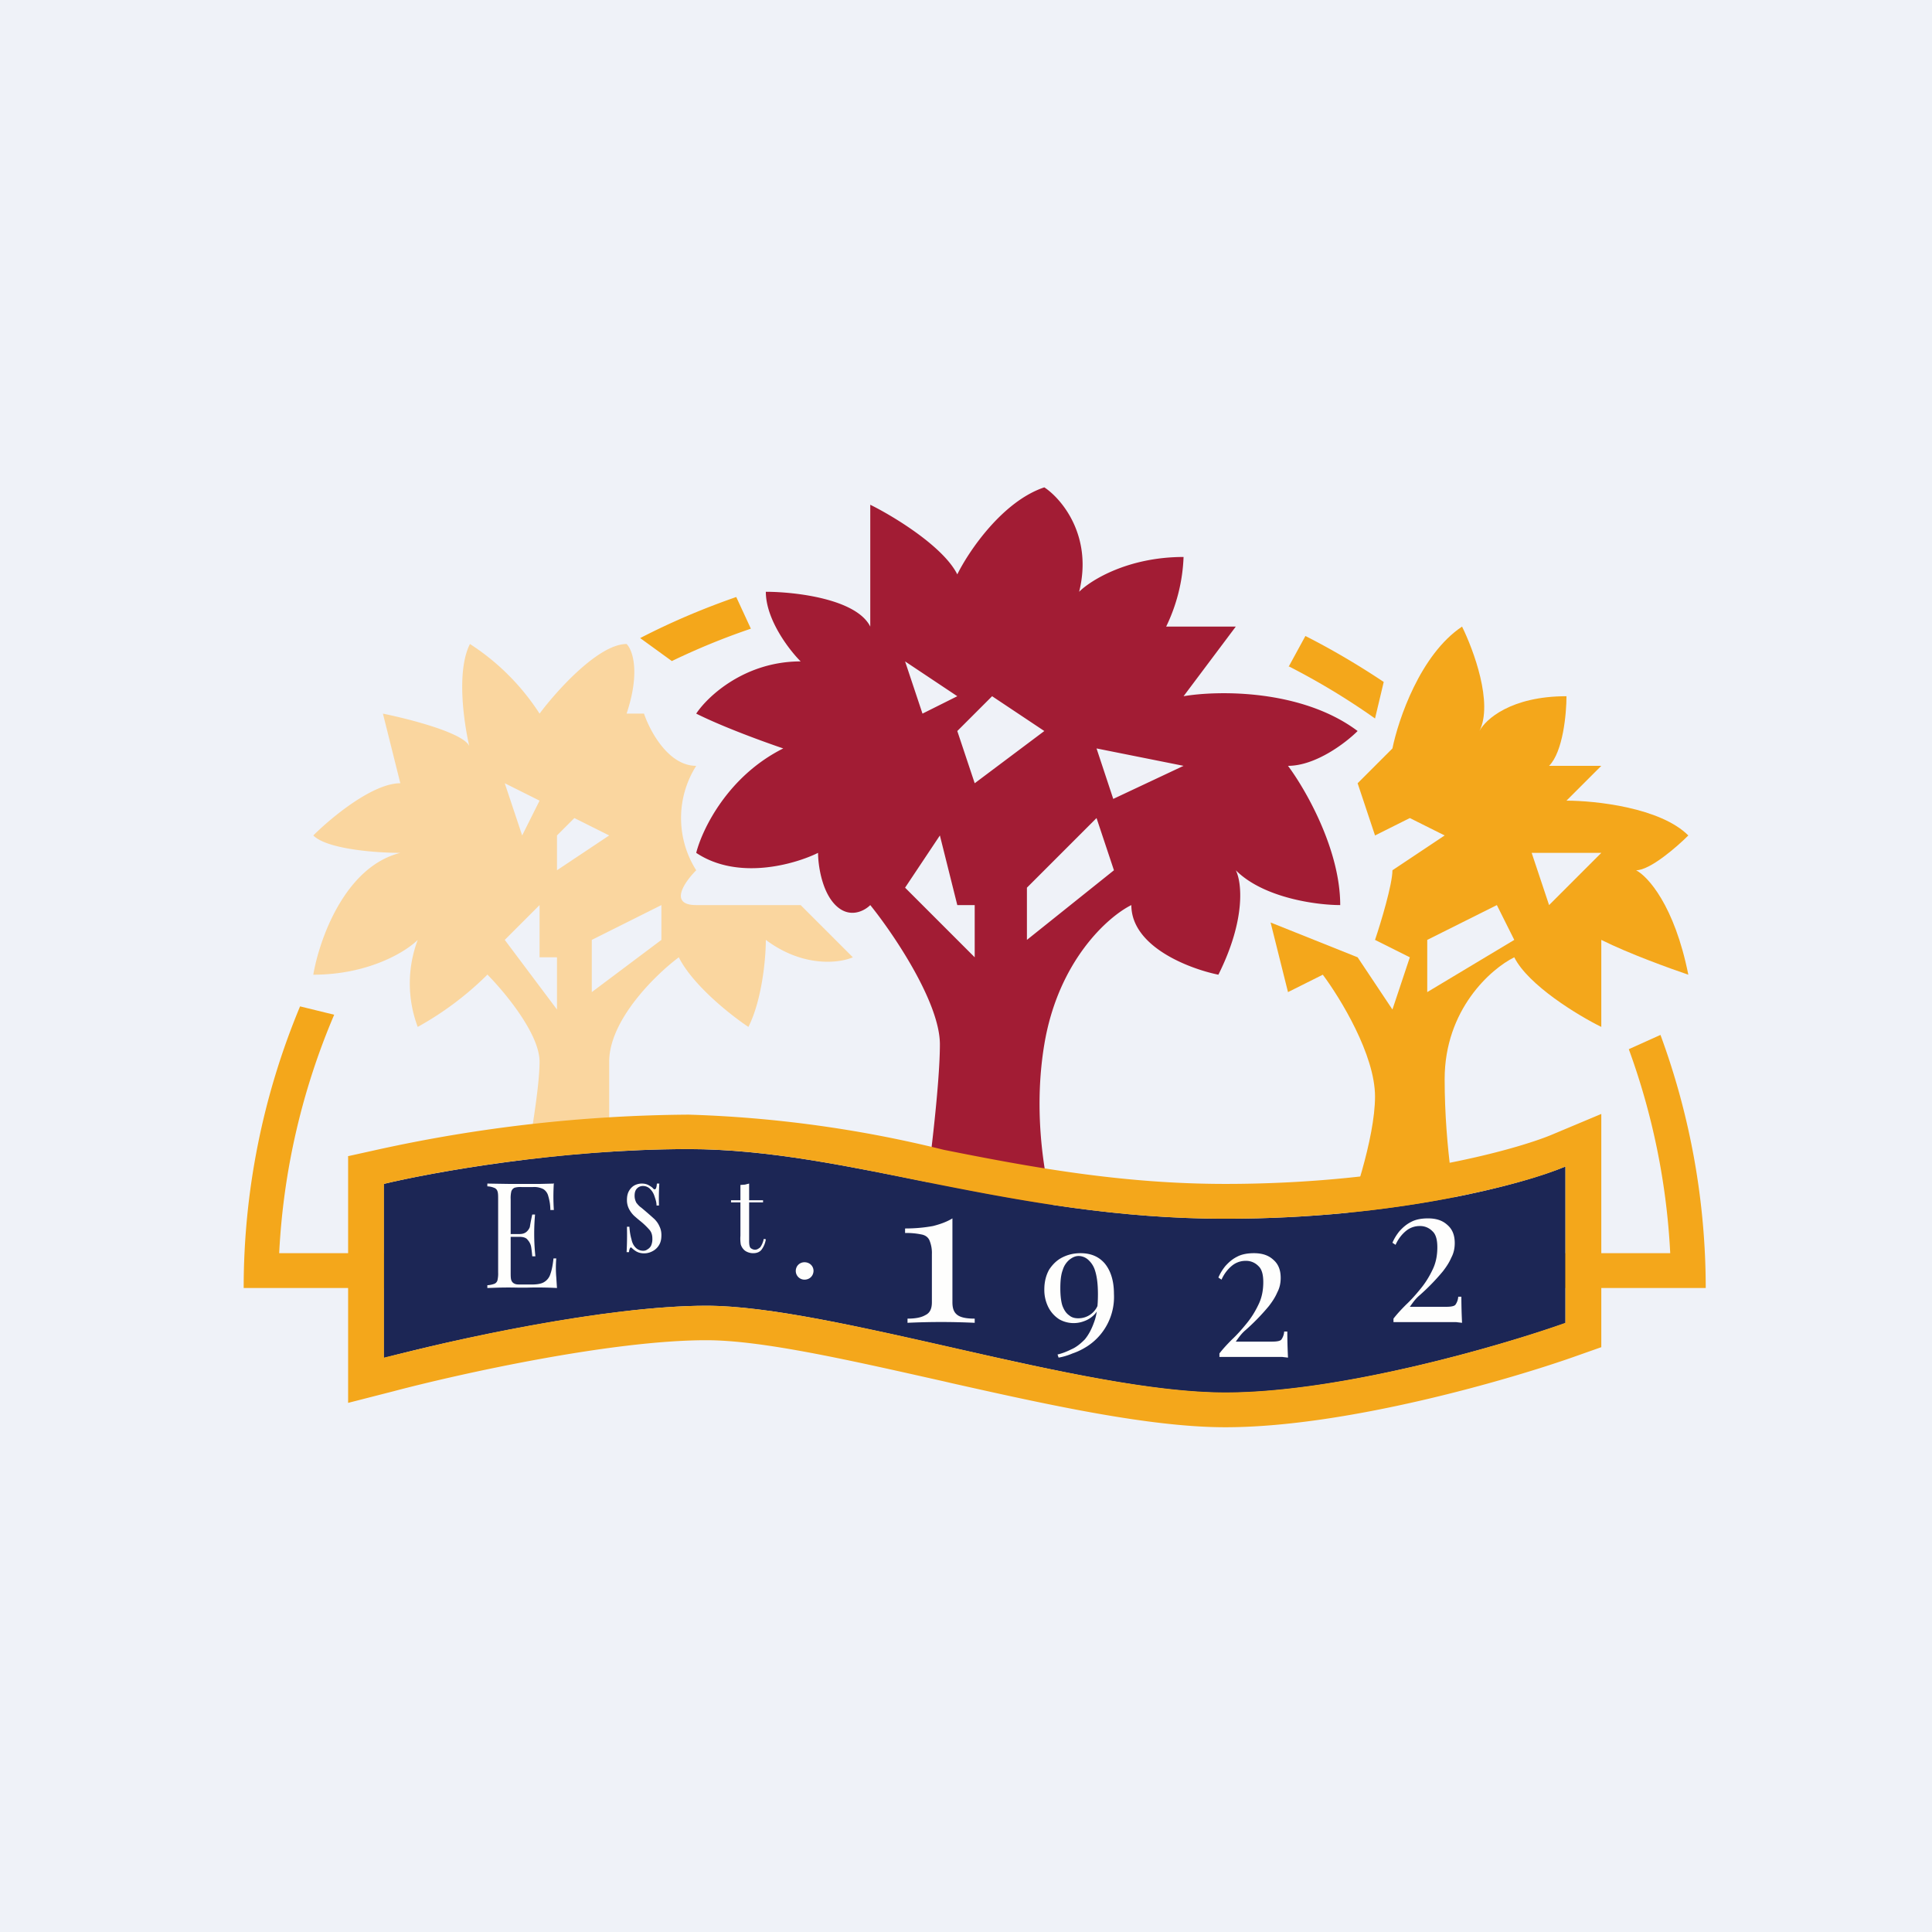 <?xml version="1.0" encoding="UTF-8"?>
<!-- generated by Finnhub -->
<svg viewBox="0 0 55.5 55.5" xmlns="http://www.w3.org/2000/svg">
<path d="M 0,0 H 55.5 V 55.5 H 0 Z" fill="rgb(239, 242, 248)"/>
<path d="M 13.99,27.985 C 14.5,28.5 15.5,29.7 15.5,30.5 S 15.17,33.17 15,34 H 17.5 V 30.5 C 17.5,29.3 18.83,28 19.5,27.5 C 19.9,28.3 21,29.17 21.5,29.5 C 21.9,28.7 22,27.5 22,27 C 23.07,27.8 24.11,27.67 24.5,27.5 L 23,26 H 20 C 19.2,26 19.67,25.33 20,25 A 2.8,2.8 0 0,1 20,22 C 19.2,22 18.67,21 18.5,20.5 H 18 C 18.4,19.3 18.17,18.67 18,18.5 C 17.2,18.5 16,19.83 15.5,20.5 A 6.7,6.7 0 0,0 13.5,18.5 C 13.11,19.27 13.32,20.73 13.48,21.43 C 13.3,21.05 11.78,20.66 11,20.5 L 11.5,22.5 C 10.7,22.5 9.5,23.5 9,24 C 9.4,24.4 10.83,24.5 11.5,24.5 C 9.9,24.9 9.17,27 9,28 C 10.6,28 11.67,27.33 12,27 A 3.55,3.55 0 0,0 12,29.5 A 9.1,9.1 0 0,0 14,28 Z M 14.5,22.5 L 15,24 L 15.5,23 L 14.5,22.5 Z M 16.5,23.5 L 16,24 V 25 L 17.5,24 L 16.5,23.5 Z M 15.5,27.5 V 26 L 14.5,27 L 16,29 V 27.5 H 15.5 Z M 17,27 V 28.5 L 19,27 V 26 L 17,27 Z" fill="rgb(250, 214, 159)" fill-rule="evenodd"/>
<path d="M 26.49,34.985 C 26.67,33.83 27,31.2 27,30 C 27,28.8 25.67,26.83 25,26 C 24.83,26.17 24.4,26.4 24,26 S 23.5,24.83 23.5,24.5 C 22.83,24.83 21.2,25.3 20,24.5 C 20.17,23.83 20.9,22.3 22.5,21.5 C 22,21.33 20.8,20.9 20,20.5 C 20.33,20 21.4,19 23,19 C 22.67,18.67 22,17.8 22,17 C 22.83,17 24.6,17.2 25,18 V 14.5 C 25.67,14.83 27.1,15.7 27.5,16.5 C 27.83,15.83 28.8,14.4 30,14 C 30.5,14.33 31.4,15.4 31,17 C 31.33,16.67 32.4,16 34,16 A 5,5 0 0,1 33.5,18 H 35.5 L 34,20 C 35,19.83 37.4,19.8 39,21 C 38.67,21.33 37.8,22 37,22 C 37.5,22.67 38.5,24.4 38.5,26 C 37.83,26 36.3,25.8 35.5,25 C 35.67,25.33 35.8,26.4 35,28 C 34.17,27.83 32.5,27.2 32.5,26 C 31.83,26.33 30.4,27.6 30,30 C 29.6,32.4 30.17,34.67 30.5,35.5 L 26.5,35 Z M 27.5,20 L 26,19 L 26.5,20.5 L 27.5,20 Z M 28.5,20 L 27.5,21 L 28,22.5 L 30,21 L 28.5,20 Z M 26,25.5 L 27,24 L 27.5,26 H 28 V 27.5 L 26,25.5 Z M 29.5,25.5 V 27 L 32,25 L 31.5,23.5 L 29.5,25.5 Z M 31.5,21.5 L 34,22 L 31.98,22.95 L 31.5,21.5 Z" fill="rgb(162, 28, 52)" fill-rule="evenodd"/>
<path d="M 38.49,35.485 C 38.83,34.67 39.5,32.7 39.5,31.5 C 39.5,30.3 38.5,28.67 38,28 L 37,28.5 L 36.5,26.5 L 39,27.5 L 40,29 L 40.5,27.5 L 39.5,27 C 39.67,26.5 40,25.4 40,25 L 41.5,24 L 40.5,23.5 L 39.5,24 L 39,22.5 L 40,21.5 C 40.17,20.67 40.8,18.8 42,18 C 42.33,18.67 42.9,20.2 42.5,21 C 42.67,20.67 43.4,20 45,20 C 45,20.5 44.9,21.6 44.5,22 H 46 L 45,23 C 45.83,23 47.7,23.2 48.5,24 C 48.17,24.33 47.4,25 47,25 C 47.33,25.17 48.1,26 48.5,28 C 48,27.83 46.8,27.4 46,27 V 29.5 C 45.33,29.17 43.9,28.3 43.5,27.5 C 42.83,27.83 41.5,29 41.5,31 S 41.83,34.83 42,35.5 H 38.5 Z M 44,24.5 L 44.5,26 L 46,24.5 H 44 Z M 41,28.5 V 27 L 43,26 L 43.5,27 L 41,28.5 Z" fill="rgb(244, 167, 27)" fill-rule="evenodd"/>
<path d="M 37.01,19.135 C 37.88,19.58 38.71,20.08 39.5,20.64 L 39.75,19.59 C 39.03,19.11 38.27,18.66 37.5,18.27 L 37.02,19.15 Z M 21.15,17.15 C 20.2,17.48 19.28,17.87 18.39,18.33 L 19.3,18.99 A 20,20 0 0,1 21.57,18.06 L 21.15,17.15 Z M 47.7,29.73 L 46.79,30.14 A 20,20 0 0,1 47.98,36 H 8.02 A 20,20 0 0,1 9.6,29.15 L 8.62,28.91 A 21,21 0 0,0 7,37 H 49 A 21.05,21.05 0 0,0 47.7,29.73 Z" fill="rgb(244, 167, 27)"/>
<path d="M 11.02,38.985 V 34.01 C 12.4,33.68 16.07,33.01 19.77,33.01 C 24.4,33.01 29.03,35.01 35.2,35.01 C 40.14,35.01 43.77,34.01 44.97,33.51 V 38.01 C 43.09,38.67 38.49,40.01 35.2,40.01 C 31.09,40.01 23.89,37.51 20.29,37.51 C 17.41,37.51 12.91,38.51 11.03,39.01 Z" fill="rgb(28, 38, 85)"/>
<path d="M 9.99,33.215 L 10.78,33.04 A 42.9,42.9 0 0,1 19.78,32.02 A 34.8,34.8 0 0,1 27.11,33.03 C 29.61,33.53 32.23,34.01 35.2,34.01 C 40.02,34.01 43.51,33.04 44.57,32.6 L 46,32 V 38.7 L 45.32,38.94 C 43.42,39.62 38.68,41 35.2,41 C 33,41 30.04,40.34 27.32,39.73 L 27.15,39.69 C 24.39,39.07 21.9,38.5 20.29,38.5 C 17.55,38.5 13.18,39.47 11.29,39.97 L 10,40.3 V 33.22 Z M 11.03,39 L 12.06,38.75 C 14.25,38.22 17.84,37.51 20.29,37.51 C 22.03,37.51 24.61,38.09 27.27,38.69 C 30.12,39.34 33.07,40 35.2,40 C 38.5,40 43.09,38.67 44.97,38 V 33.51 C 44.73,33.61 44.38,33.74 43.94,33.87 C 42.24,34.37 39.13,35.01 35.2,35.01 C 31.9,35.01 29.03,34.44 26.37,33.91 C 24.07,33.44 21.92,33.01 19.77,33.01 C 16.07,33.01 12.4,33.68 11.03,34.01 V 39.01 Z" fill="rgb(244, 167, 27)"/>
<path d="M 15.91,33.985 A 6.02,6.02 0 0,0 15.91,34.76 H 15.81 C 15.81,34.6 15.78,34.46 15.75,34.36 A 0.33,0.33 0 0,0 15.61,34.16 A 0.58,0.58 0 0,0 15.31,34.1 H 14.98 A 0.6,0.6 0 0,0 14.78,34.12 C 14.74,34.14 14.71,34.17 14.69,34.22 A 0.82,0.82 0 0,0 14.67,34.45 V 36.55 C 14.67,36.65 14.67,36.73 14.69,36.78 C 14.71,36.83 14.74,36.86 14.79,36.88 C 14.83,36.9 14.89,36.9 14.99,36.9 H 15.26 C 15.43,36.9 15.55,36.88 15.63,36.83 A 0.4,0.4 0 0,0 15.81,36.6 C 15.85,36.49 15.88,36.34 15.9,36.15 H 15.98 A 3.18,3.18 0 0,0 15.98,36.69 L 16,37 A 10.46,10.46 0 0,0 15.12,36.99 H 14.9 A 10.52,10.52 0 0,0 14.3,36.99 L 14,37 V 36.92 A 0.7,0.7 0 0,0 14.2,36.88 A 0.15,0.15 0 0,0 14.29,36.78 A 0.85,0.85 0 0,0 14.31,36.55 V 34.45 C 14.31,34.35 14.31,34.27 14.29,34.22 A 0.15,0.15 0 0,0 14.19,34.12 A 0.54,0.54 0 0,0 14,34.08 V 34 A 157.58,157.58 0 0,0 14.61,34.01 H 15.52 L 15.92,34 Z M 15.26,35.45 V 35.53 H 14.56 V 35.45 H 15.26 Z M 15.37,34.89 A 6.23,6.23 0 0,0 15.38,36.09 H 15.29 A 4.01,4.01 0 0,0 15.26,35.83 A 0.4,0.4 0 0,0 15.16,35.62 C 15.12,35.56 15.04,35.53 14.92,35.53 V 35.45 C 15.01,35.45 15.07,35.43 15.12,35.39 A 0.34,0.34 0 0,0 15.22,35.25 A 5.5,5.5 0 0,1 15.29,34.89 H 15.37 Z M 18.44,34 C 18.52,34 18.59,34.02 18.64,34.05 C 18.69,34.08 18.74,34.11 18.76,34.14 C 18.82,34.2 18.86,34.16 18.87,34 H 18.94 A 7.05,7.05 0 0,0 18.93,34.63 H 18.86 C 18.86,34.53 18.83,34.45 18.8,34.36 A 0.5,0.5 0 0,0 18.68,34.16 A 0.28,0.28 0 0,0 18.47,34.07 A 0.23,0.23 0 0,0 18.3,34.14 C 18.25,34.19 18.23,34.26 18.23,34.35 C 18.23,34.43 18.25,34.49 18.28,34.55 C 18.32,34.6 18.36,34.65 18.42,34.69 A 11.4,11.4 0 0,1 18.8,35.02 C 18.86,35.08 18.91,35.15 18.94,35.22 C 18.98,35.3 19,35.38 19,35.48 C 19,35.6 18.98,35.69 18.93,35.77 A 0.46,0.46 0 0,1 18.75,35.94 A 0.51,0.51 0 0,1 18.38,35.99 A 0.44,0.44 0 0,1 18.28,35.95 A 0.64,0.64 0 0,1 18.15,35.85 C 18.13,35.83 18.12,35.83 18.1,35.85 A 0.27,0.27 0 0,0 18.07,35.97 H 18 A 8.99,8.99 0 0,0 18.01,35.24 H 18.08 C 18.09,35.38 18.11,35.5 18.14,35.6 C 18.16,35.7 18.2,35.78 18.26,35.84 A 0.3,0.3 0 0,0 18.48,35.93 C 18.52,35.93 18.56,35.92 18.6,35.89 A 0.26,0.26 0 0,0 18.7,35.79 A 0.45,0.45 0 0,0 18.74,35.58 C 18.74,35.47 18.71,35.38 18.64,35.31 A 2.02,2.02 0 0,0 18.41,35.09 A 4.45,4.45 0 0,1 18.21,34.92 A 0.76,0.76 0 0,1 18.07,34.73 A 0.55,0.55 0 0,1 18.01,34.48 C 18.01,34.36 18.03,34.28 18.07,34.21 C 18.11,34.14 18.17,34.08 18.23,34.05 A 0.45,0.45 0 0,1 18.44,34 Z M 21.52,34 V 34.48 H 21.92 V 34.54 H 21.52 V 35.65 C 21.52,35.75 21.53,35.81 21.56,35.85 C 21.6,35.88 21.64,35.9 21.69,35.9 C 21.75,35.9 21.79,35.87 21.84,35.83 A 0.63,0.63 0 0,0 21.94,35.59 L 22,35.6 A 0.66,0.66 0 0,1 21.89,35.88 C 21.84,35.96 21.75,36 21.64,36 A 0.4,0.4 0 0,1 21.48,35.97 A 0.31,0.31 0 0,1 21.38,35.91 A 0.37,0.37 0 0,1 21.28,35.75 A 1.08,1.08 0 0,1 21.27,35.5 V 34.54 H 21 V 34.48 H 21.27 V 34.04 L 21.4,34.03 L 21.52,34 Z M 27.36,35 V 37.41 C 27.36,37.6 27.41,37.71 27.51,37.78 C 27.61,37.85 27.77,37.88 28,37.88 V 38 A 20.27,20.27 0 0,0 26.07,38 V 37.88 C 26.29,37.88 26.46,37.85 26.58,37.78 C 26.71,37.72 26.77,37.6 26.77,37.41 V 36.03 A 0.94,0.94 0 0,0 26.7,35.63 C 26.66,35.54 26.58,35.48 26.46,35.46 A 2.08,2.08 0 0,0 26,35.42 V 35.29 C 26.32,35.29 26.58,35.26 26.8,35.22 C 27,35.17 27.2,35.1 27.36,35 Z M 31.04,36 C 31.34,36 31.57,36.1 31.74,36.3 C 31.91,36.51 32,36.8 32,37.17 A 1.69,1.69 0 0,1 31.24,38.67 C 31.1,38.76 30.96,38.83 30.81,38.88 C 30.67,38.94 30.53,38.98 30.41,39 L 30.38,38.91 C 30.51,38.88 30.64,38.83 30.78,38.76 C 30.92,38.7 31.04,38.6 31.16,38.48 C 31.27,38.35 31.36,38.18 31.43,37.98 C 31.51,37.77 31.54,37.5 31.54,37.18 C 31.54,36.88 31.51,36.67 31.46,36.51 A 0.68,0.68 0 0,0 31.25,36.18 A 0.42,0.42 0 0,0 30.99,36.08 C 30.89,36.08 30.81,36.12 30.73,36.18 A 0.61,0.61 0 0,0 30.53,36.48 C 30.48,36.61 30.46,36.78 30.46,37.01 C 30.46,37.21 30.48,37.39 30.52,37.51 C 30.57,37.64 30.63,37.73 30.72,37.79 C 30.79,37.85 30.88,37.87 30.97,37.87 A 0.6,0.6 0 0,0 31.57,37.38 L 31.62,37.36 A 0.69,0.69 0 0,1 31.45,37.75 A 0.76,0.76 0 0,1 31.15,37.95 A 0.84,0.84 0 0,1 30.43,37.9 A 0.89,0.89 0 0,1 30.12,37.56 A 1.1,1.1 0 0,1 30,37.04 C 30,36.82 30.05,36.63 30.14,36.47 C 30.24,36.32 30.36,36.2 30.52,36.12 C 30.68,36.04 30.85,36 31.04,36 Z M 36.02,36 C 36.26,36 36.44,36.06 36.58,36.19 C 36.72,36.31 36.79,36.48 36.79,36.71 C 36.79,36.86 36.76,37 36.69,37.13 C 36.63,37.27 36.55,37.39 36.45,37.52 A 6.2,6.2 0 0,1 35.78,38.21 C 35.66,38.31 35.58,38.43 35.5,38.54 H 36.55 C 36.69,38.54 36.78,38.52 36.81,38.48 A 0.44,0.44 0 0,0 36.89,38.25 H 36.98 A 15.69,15.69 0 0,0 37,39 L 36.83,38.98 H 35.03 V 38.88 C 35.13,38.75 35.25,38.62 35.39,38.48 C 35.54,38.34 35.68,38.18 35.81,38.02 C 35.95,37.85 36.06,37.67 36.15,37.48 C 36.25,37.28 36.29,37.06 36.29,36.83 C 36.29,36.62 36.25,36.46 36.15,36.37 A 0.49,0.49 0 0,0 35.78,36.22 A 0.61,0.61 0 0,0 35.39,36.36 C 35.28,36.45 35.17,36.58 35.09,36.76 L 35,36.7 C 35.05,36.58 35.12,36.47 35.2,36.37 C 35.3,36.26 35.4,36.17 35.54,36.1 C 35.67,36.03 35.84,36 36.02,36 Z M 41.02,35 C 41.26,35 41.44,35.06 41.58,35.19 C 41.72,35.31 41.79,35.48 41.79,35.71 C 41.79,35.86 41.76,36 41.69,36.13 C 41.63,36.27 41.55,36.39 41.45,36.52 A 6.2,6.2 0 0,1 40.78,37.21 C 40.66,37.31 40.58,37.43 40.5,37.54 H 41.55 C 41.69,37.54 41.78,37.52 41.81,37.48 A 0.44,0.44 0 0,0 41.89,37.25 H 41.98 A 15.69,15.69 0 0,0 42,38 L 41.83,37.98 H 40.03 V 37.88 C 40.13,37.75 40.25,37.62 40.39,37.48 C 40.54,37.34 40.68,37.18 40.81,37.02 C 40.95,36.85 41.06,36.67 41.15,36.48 C 41.25,36.28 41.29,36.06 41.29,35.83 C 41.29,35.62 41.25,35.46 41.15,35.37 A 0.49,0.49 0 0,0 40.78,35.22 A 0.61,0.61 0 0,0 40.39,35.36 C 40.28,35.45 40.17,35.58 40.09,35.76 L 40,35.7 C 40.05,35.58 40.12,35.47 40.2,35.37 C 40.3,35.26 40.4,35.17 40.54,35.1 C 40.67,35.03 40.84,35 41.02,35 Z M 23.37,36.5 C 23.37,36.65 23.26,36.76 23.11,36.76 A 0.25,0.25 0 0,1 22.86,36.51 C 22.86,36.37 22.97,36.26 23.11,36.26 C 23.26,36.26 23.37,36.37 23.37,36.51 Z" fill="rgb(254, 254, 253)"/>
</svg>
